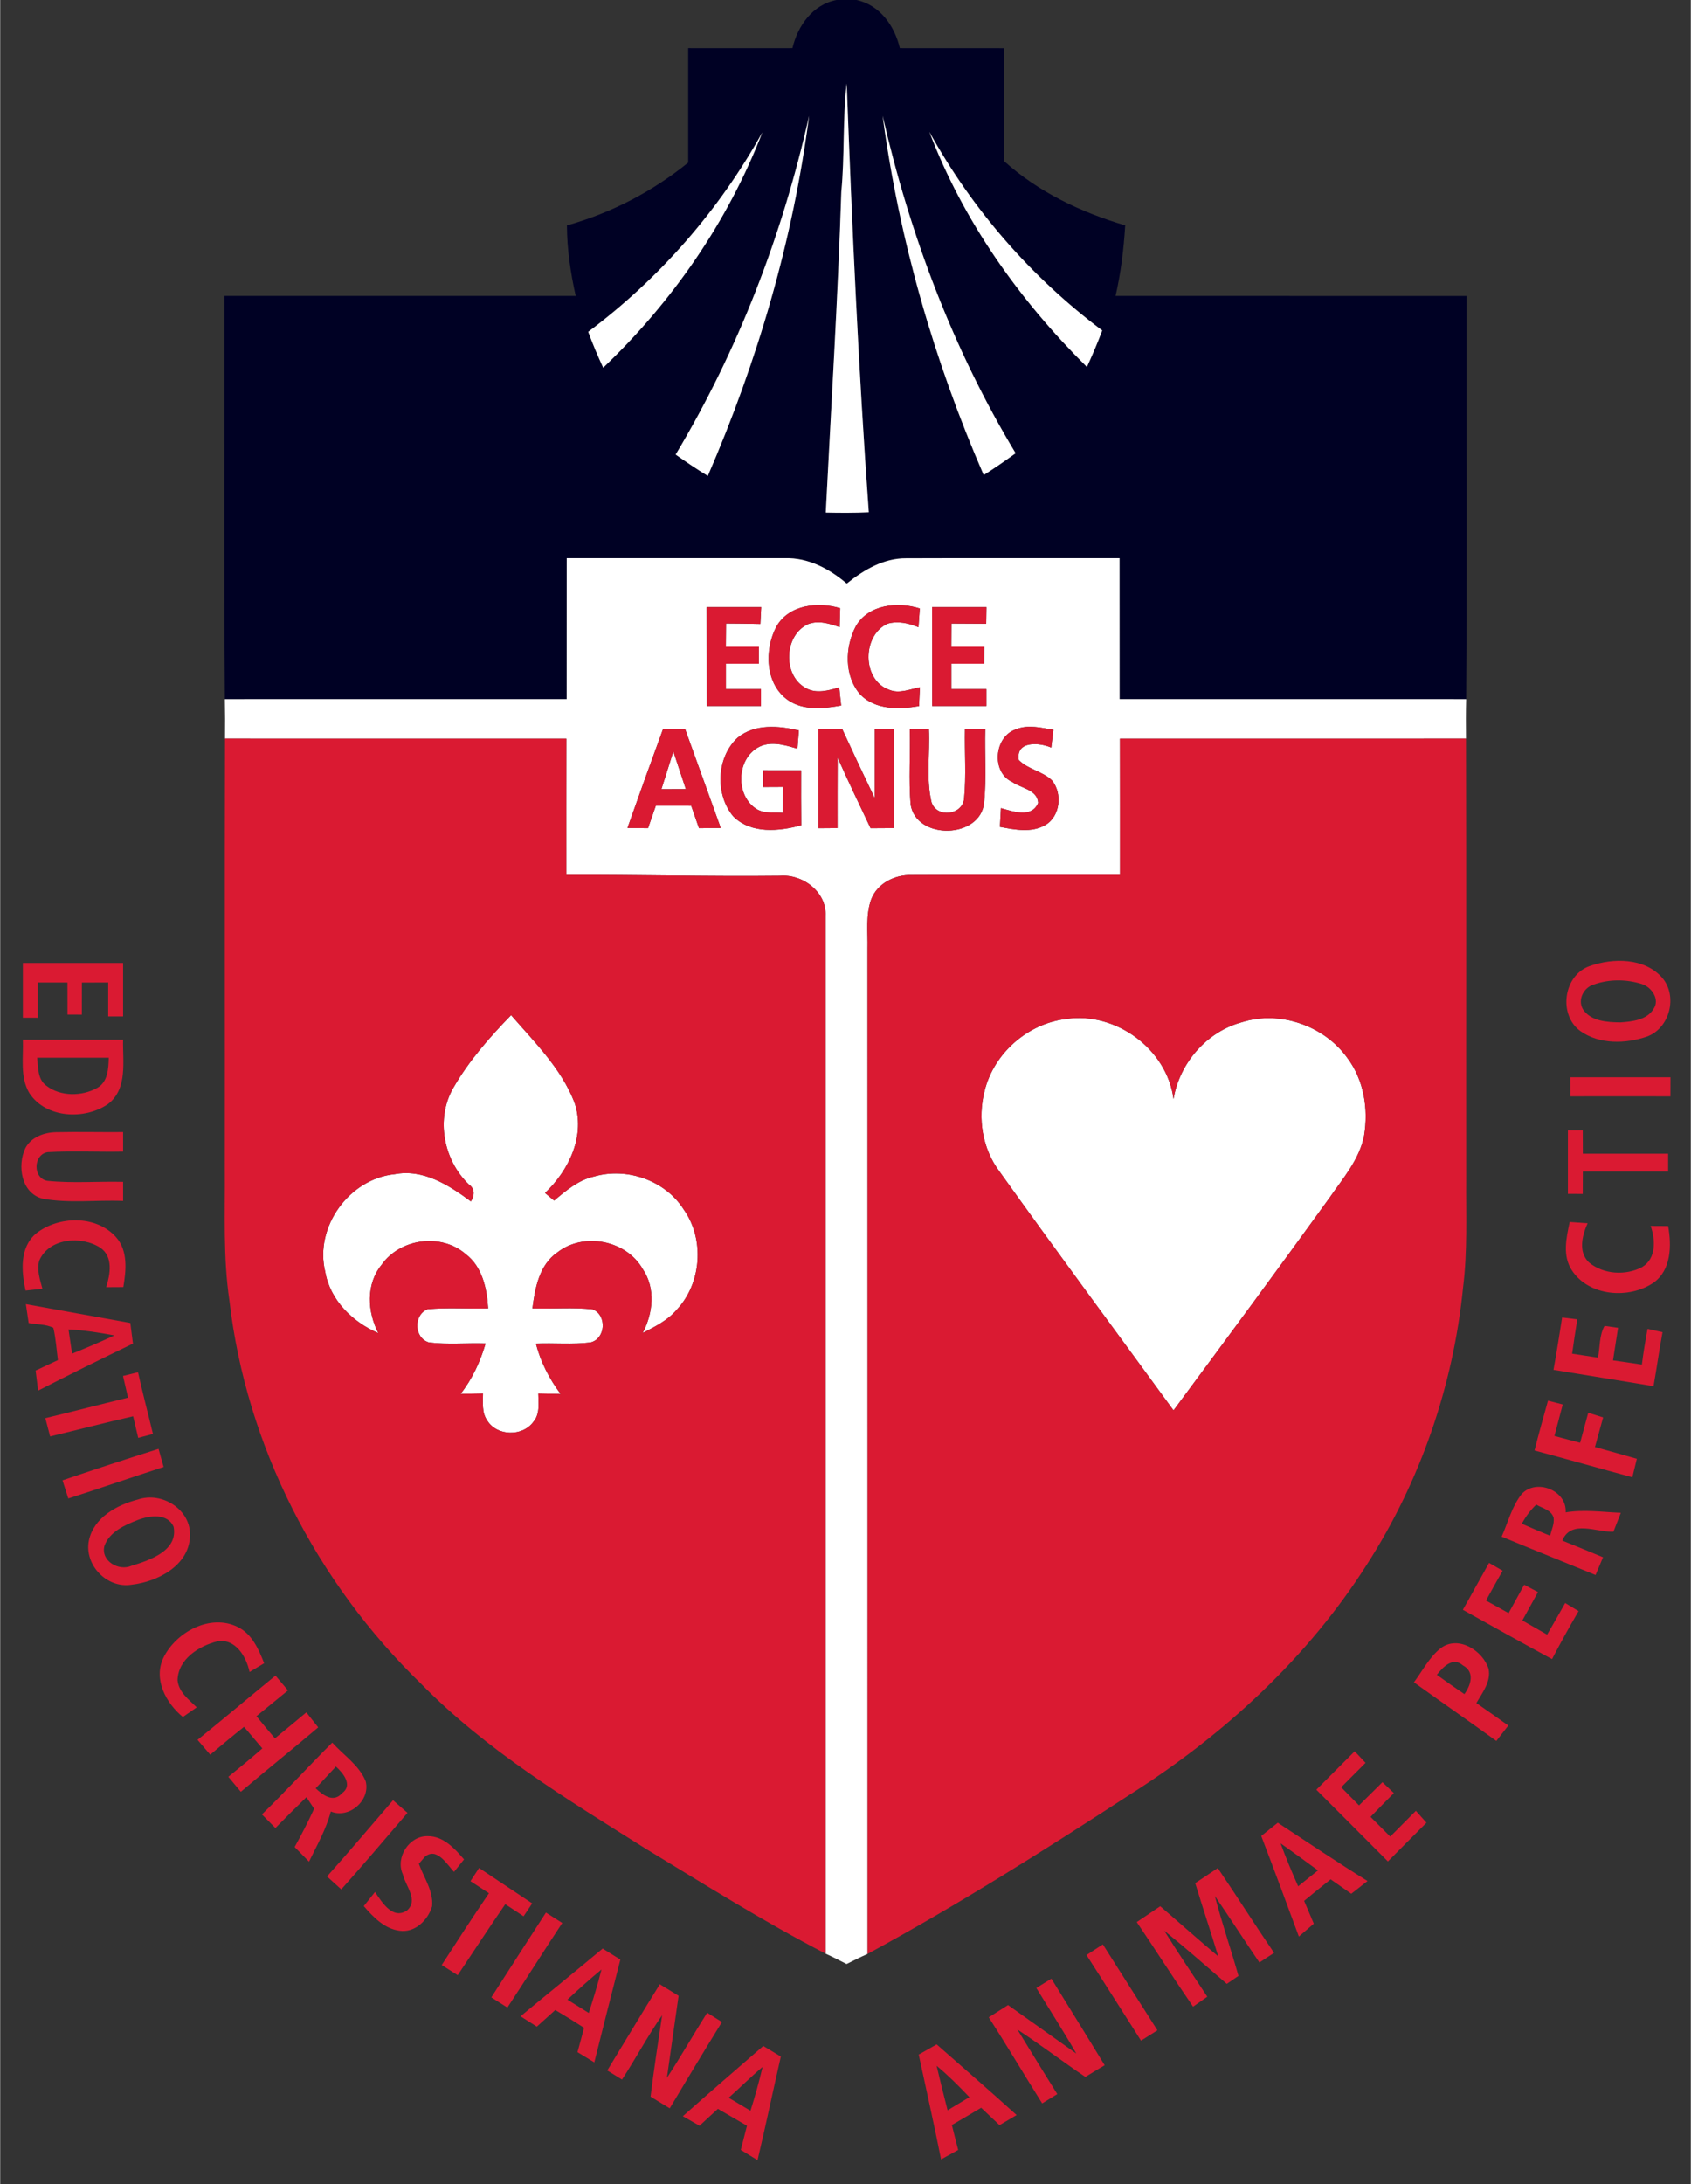 <?xml version="1.0" encoding="UTF-8" ?>
<!DOCTYPE svg PUBLIC "-//W3C//DTD SVG 1.1//EN" "http://www.w3.org/Graphics/SVG/1.1/DTD/svg11.dtd">
<svg width="208.5pt" height="269.25pt" viewBox="0 0 360 465" version="1.1" xmlns="http://www.w3.org/2000/svg">
<rect x="0" y="0" width="360" height="465" fill="#333333" stroke="none"/>
<g id="#000124ff">
<path fill="#000124" opacity="1.00" d=" M 178.09 0.00 L 182.35 0.00 C 187.33 1.07 190.46 5.52 191.57 10.25 C 198.96 10.27 206.35 10.25 213.74 10.26 C 213.73 18.26 213.77 26.26 213.72 34.26 C 221.06 40.88 230.14 45.20 239.56 47.98 C 239.25 53.03 238.64 58.06 237.51 63.00 C 262.42 63.00 287.33 63.00 312.24 63.01 C 312.20 91.62 312.36 120.23 312.16 148.84 C 287.56 148.82 262.97 148.84 238.37 148.83 C 238.36 138.83 238.37 128.83 238.36 118.83 C 223.21 118.85 208.06 118.79 192.91 118.85 C 188.12 118.82 183.87 121.33 180.27 124.24 C 176.59 121.09 172.05 118.68 167.09 118.83 C 151.61 118.83 136.12 118.84 120.64 118.83 C 120.63 128.83 120.64 138.83 120.63 148.83 C 96.37 148.85 72.10 148.82 47.84 148.84 C 47.64 120.23 47.80 91.62 47.76 63.00 C 72.69 63.00 97.62 63.00 122.55 63.00 C 121.45 58.07 120.70 53.05 120.68 47.99 C 130.09 45.35 138.91 40.78 146.50 34.62 C 146.50 26.50 146.50 18.37 146.50 10.25 C 153.90 10.25 161.30 10.27 168.70 10.25 C 169.83 5.49 173.02 0.96 178.09 0.00 M 179.11 40.82 C 178.37 63.61 176.95 86.36 175.80 109.12 C 178.85 109.19 181.91 109.20 184.96 109.06 C 182.77 78.68 181.39 48.23 180.26 17.79 C 179.37 25.43 179.85 33.17 179.11 40.82 M 172.25 24.66 C 166.58 49.98 157.18 74.49 143.83 96.77 C 146.07 98.35 148.34 99.89 150.68 101.31 C 161.26 76.90 168.83 51.07 172.25 24.66 M 187.91 24.66 C 191.41 51.00 198.85 76.77 209.43 101.13 C 211.75 99.66 214.01 98.09 216.23 96.49 C 202.86 74.33 193.67 49.85 187.91 24.66 M 125.21 70.64 C 126.17 73.23 127.24 75.77 128.40 78.28 C 143.10 64.29 154.98 47.14 162.29 28.18 C 153.10 44.76 140.39 59.29 125.21 70.64 M 197.86 28.07 C 205.04 47.02 217.05 63.92 231.41 78.12 C 232.58 75.56 233.69 72.98 234.67 70.35 C 219.59 59.06 206.96 44.57 197.86 28.07 Z" />
</g>
<g id="#ffffffff">
<path fill="#ffffff" opacity="1.00" d=" M 179.11 40.82 C 179.85 33.17 179.37 25.43 180.26 17.79 C 181.39 48.23 182.77 78.68 184.96 109.06 C 181.91 109.20 178.85 109.19 175.80 109.12 C 176.95 86.36 178.37 63.61 179.11 40.82 Z" />
<path fill="#ffffff" opacity="1.00" d=" M 172.25 24.66 C 168.83 51.07 161.26 76.90 150.68 101.31 C 148.34 99.89 146.07 98.35 143.83 96.77 C 157.18 74.49 166.58 49.98 172.25 24.66 Z" />
<path fill="#ffffff" opacity="1.00" d=" M 187.91 24.66 C 193.67 49.85 202.86 74.33 216.23 96.49 C 214.01 98.09 211.75 99.66 209.43 101.13 C 198.85 76.77 191.41 51.00 187.91 24.66 Z" />
<path fill="#ffffff" opacity="1.00" d=" M 125.21 70.64 C 140.39 59.29 153.10 44.76 162.29 28.18 C 154.98 47.14 143.10 64.29 128.40 78.28 C 127.24 75.77 126.17 73.23 125.21 70.64 Z" />
<path fill="#ffffff" opacity="1.00" d=" M 197.86 28.07 C 206.96 44.57 219.59 59.06 234.67 70.35 C 233.69 72.98 232.58 75.56 231.41 78.12 C 217.05 63.92 205.04 47.02 197.86 28.07 Z" />
<path fill="#ffffff" opacity="1.00" d=" M 120.64 118.83 C 136.12 118.84 151.61 118.83 167.09 118.83 C 172.05 118.68 176.59 121.09 180.27 124.24 C 183.87 121.33 188.12 118.82 192.91 118.85 C 208.06 118.79 223.21 118.85 238.36 118.83 C 238.37 128.83 238.36 138.83 238.37 148.83 C 262.97 148.84 287.56 148.82 312.16 148.84 C 312.09 151.64 312.10 154.44 312.13 157.24 C 287.57 157.25 263.01 157.24 238.44 157.25 C 238.46 166.91 238.45 176.58 238.45 186.25 C 223.64 186.27 208.84 186.20 194.03 186.28 C 190.50 186.19 186.78 188.03 185.47 191.46 C 184.26 194.82 184.78 198.48 184.69 201.99 C 184.72 273.31 184.69 344.63 184.70 415.96 C 183.19 416.63 181.71 417.36 180.23 418.11 C 178.75 417.35 177.26 416.59 175.75 415.90 C 175.74 342.26 175.76 268.62 175.75 194.98 C 176.02 189.85 170.84 186.01 166.00 186.44 C 150.85 186.61 135.70 186.20 120.55 186.25 C 120.55 176.58 120.54 166.92 120.56 157.25 C 96.33 157.24 72.10 157.26 47.87 157.24 C 47.90 154.44 47.90 151.64 47.84 148.84 C 72.10 148.82 96.37 148.85 120.63 148.83 C 120.64 138.83 120.63 128.83 120.64 118.83 M 150.44 129.25 C 150.47 136.26 150.44 143.28 150.46 150.30 C 154.30 150.30 158.15 150.30 162.00 150.30 C 162.00 149.40 162.00 147.60 162.00 146.70 C 159.51 146.70 157.02 146.70 154.53 146.70 C 154.54 144.90 154.54 143.10 154.53 141.29 C 156.87 141.30 159.20 141.30 161.54 141.30 C 161.54 140.40 161.54 138.60 161.55 137.70 C 159.20 137.70 156.86 137.70 154.52 137.70 C 154.54 136.04 154.55 134.39 154.56 132.73 C 156.99 132.74 159.43 132.77 161.87 132.83 C 161.92 131.63 161.98 130.44 162.05 129.25 C 158.18 129.25 154.31 129.25 150.44 129.25 M 165.33 133.31 C 162.66 138.24 162.84 145.69 167.85 149.11 C 171.16 151.32 175.36 150.86 179.08 150.20 C 178.93 148.91 178.79 147.63 178.67 146.34 C 176.36 147.00 173.78 147.76 171.53 146.47 C 166.58 143.78 166.89 135.22 172.02 132.87 C 174.24 132.00 176.62 132.75 178.75 133.51 C 178.78 132.16 178.83 130.81 178.87 129.47 C 174.18 128.06 168.02 128.69 165.33 133.31 M 182.21 133.29 C 179.85 137.75 179.69 143.92 183.16 147.87 C 186.41 151.17 191.42 151.04 195.66 150.32 C 195.72 148.98 195.77 147.64 195.85 146.30 C 193.71 146.72 191.45 147.75 189.29 146.84 C 183.47 144.78 183.52 135.24 188.96 132.77 C 191.18 132.13 193.47 132.66 195.54 133.53 C 195.62 132.19 195.72 130.86 195.82 129.53 C 191.13 128.03 184.90 128.66 182.21 133.29 M 198.44 129.25 C 198.47 136.26 198.44 143.28 198.46 150.30 C 202.30 150.30 206.15 150.30 210.00 150.30 C 210.00 149.40 210.00 147.60 210.00 146.70 C 207.51 146.70 205.02 146.70 202.53 146.70 C 202.54 144.90 202.54 143.10 202.53 141.29 C 204.87 141.30 207.20 141.30 209.54 141.30 C 209.54 140.40 209.55 138.60 209.55 137.70 C 207.20 137.70 204.86 137.70 202.52 137.70 C 202.53 136.05 202.55 134.39 202.56 132.74 C 205.02 132.75 207.49 132.76 209.96 132.78 C 209.98 131.60 209.99 130.42 210.01 129.25 C 206.16 129.25 202.30 129.25 198.44 129.25 M 141.14 155.22 C 138.57 162.22 136.04 169.24 133.57 176.27 C 135.03 176.28 136.49 176.30 137.95 176.31 C 138.50 174.72 139.06 173.12 139.61 171.53 C 142.12 171.54 144.63 171.55 147.15 171.55 C 147.70 173.13 148.25 174.72 148.80 176.31 C 150.34 176.30 151.89 176.28 153.44 176.27 C 150.94 169.26 148.38 162.27 145.87 155.27 C 144.29 155.25 142.71 155.23 141.14 155.22 M 157.05 157.02 C 152.51 161.16 152.18 169.17 156.12 173.82 C 159.95 177.57 165.82 176.99 170.58 175.69 C 170.53 171.79 170.54 167.90 170.55 164.01 C 167.85 164.00 165.15 164.00 162.45 164.00 C 162.45 164.89 162.45 166.66 162.45 167.55 C 163.87 167.54 165.29 167.53 166.72 167.53 C 166.70 169.37 166.68 171.21 166.66 173.05 C 164.73 172.89 162.57 173.29 160.88 172.12 C 156.59 169.21 156.81 161.79 161.28 159.17 C 163.94 157.62 167.04 158.59 169.76 159.39 C 169.86 158.09 169.96 156.79 170.07 155.50 C 165.76 154.49 160.71 154.05 157.05 157.02 M 174.24 155.23 C 174.26 162.26 174.24 169.29 174.25 176.32 C 175.26 176.31 177.29 176.30 178.30 176.29 C 178.30 171.28 178.29 166.27 178.32 161.27 C 180.57 166.32 182.96 171.32 185.34 176.32 C 186.99 176.30 188.65 176.30 190.30 176.29 C 190.30 169.28 190.29 162.27 190.31 155.26 C 188.95 155.25 187.59 155.24 186.24 155.23 C 186.25 160.14 186.25 165.05 186.24 169.96 C 183.91 165.08 181.59 160.18 179.33 155.26 C 177.63 155.25 175.93 155.24 174.24 155.23 M 193.69 155.26 C 193.84 160.59 193.43 165.94 193.86 171.25 C 195.06 178.94 208.84 178.61 209.53 170.78 C 210.03 165.62 209.62 160.41 209.76 155.23 C 208.32 155.24 206.88 155.25 205.44 155.25 C 205.34 160.18 205.73 165.14 205.25 170.06 C 204.84 173.62 199.30 174.17 198.30 170.72 C 197.13 165.66 198.01 160.38 197.76 155.23 C 196.40 155.24 195.05 155.25 193.69 155.26 M 216.31 155.26 C 211.65 156.76 210.97 164.41 215.51 166.47 C 217.38 167.80 220.87 168.12 221.03 170.92 C 219.65 174.24 215.66 172.75 213.10 172.04 C 213.03 173.37 212.95 174.70 212.88 176.03 C 216.05 176.63 219.61 177.36 222.57 175.63 C 225.77 173.75 226.23 168.88 223.95 166.11 C 221.93 164.17 218.87 163.80 216.90 161.80 C 216.21 157.65 221.32 158.05 223.81 159.15 C 223.96 157.89 224.11 156.63 224.27 155.37 C 221.66 154.94 218.88 154.19 216.31 155.26 Z" />
<path fill="#ffffff" opacity="1.00" d=" M 140.80 168.00 C 141.65 165.32 142.51 162.65 143.34 159.97 C 144.23 162.64 145.12 165.31 146.00 167.99 C 144.27 167.99 142.53 168.00 140.80 168.00 Z" />
<path fill="#ffffff" opacity="1.00" d=" M 96.52 231.53 C 99.81 225.82 104.21 220.82 108.79 216.11 C 113.77 221.85 119.43 227.41 122.25 234.61 C 124.73 241.65 121.13 249.12 116.02 253.97 C 116.51 254.38 117.47 255.19 117.95 255.59 C 120.49 253.46 123.12 251.21 126.44 250.47 C 133.42 248.43 141.63 251.28 145.55 257.48 C 150.05 263.82 149.36 273.27 143.99 278.90 C 142.06 281.13 139.39 282.45 136.81 283.77 C 139.01 279.59 139.61 274.30 136.85 270.21 C 133.36 264.01 124.26 262.23 118.67 266.60 C 114.78 269.25 113.89 274.20 113.33 278.53 C 117.61 278.68 121.93 278.27 126.19 278.74 C 129.24 280.01 128.92 284.99 125.72 285.78 C 121.86 286.28 117.95 285.87 114.07 286.04 C 115.08 289.94 116.93 293.55 119.34 296.76 C 117.75 296.72 116.17 296.69 114.58 296.67 C 114.60 298.68 114.98 301.00 113.55 302.67 C 111.24 305.88 105.75 305.77 103.68 302.36 C 102.52 300.67 102.82 298.58 102.81 296.66 C 101.21 296.68 99.62 296.71 98.02 296.75 C 100.53 293.57 102.23 289.87 103.36 286.01 C 99.34 285.87 95.28 286.30 91.27 285.78 C 88.11 284.81 87.96 279.94 91.00 278.71 C 95.28 278.32 99.60 278.65 103.90 278.54 C 103.65 274.30 102.67 269.64 99.08 266.94 C 93.86 262.45 85.16 263.64 81.22 269.25 C 77.83 273.39 78.18 279.26 80.52 283.81 C 75.03 281.44 70.26 276.81 69.21 270.73 C 66.89 261.22 74.28 250.97 83.98 249.97 C 90.12 248.80 95.54 252.30 100.23 255.76 C 101.03 254.51 101.11 253.06 99.80 252.15 C 94.38 246.98 92.68 238.09 96.52 231.53 Z" />
<path fill="#ffffff" opacity="1.00" d=" M 209.61 232.29 C 211.54 224.24 218.81 217.87 227.03 216.92 C 237.57 215.35 248.47 223.34 249.85 233.97 C 251.11 226.34 256.90 219.63 264.42 217.61 C 272.49 215.07 281.89 218.33 286.82 225.16 C 290.38 229.87 291.39 236.08 290.42 241.82 C 289.41 246.89 285.89 250.89 283.04 255.03 C 272.09 270.19 260.98 285.23 249.85 300.25 C 237.48 283.29 224.96 266.43 212.75 249.34 C 209.14 244.51 208.12 238.09 209.61 232.29 Z" />
</g>
<g id="#da1a32ff">
<path fill="#da1a32" opacity="1.00" d=" M 150.44 129.25 C 154.31 129.25 158.18 129.25 162.05 129.25 C 161.98 130.44 161.92 131.63 161.87 132.83 C 159.43 132.77 156.99 132.74 154.56 132.73 C 154.55 134.39 154.54 136.04 154.52 137.70 C 156.86 137.70 159.20 137.70 161.55 137.70 C 161.54 138.60 161.54 140.40 161.54 141.30 C 159.20 141.30 156.87 141.30 154.53 141.29 C 154.54 143.10 154.54 144.90 154.53 146.70 C 157.02 146.70 159.51 146.70 162.00 146.70 C 162.00 147.60 162.00 149.40 162.00 150.30 C 158.15 150.30 154.30 150.30 150.46 150.30 C 150.44 143.28 150.47 136.26 150.44 129.25 Z" />
<path fill="#da1a32" opacity="1.00" d=" M 165.33 133.31 C 168.02 128.69 174.18 128.06 178.87 129.47 C 178.83 130.81 178.78 132.16 178.75 133.51 C 176.62 132.75 174.24 132.00 172.02 132.87 C 166.89 135.22 166.58 143.78 171.53 146.47 C 173.78 147.76 176.36 147.00 178.67 146.34 C 178.79 147.63 178.93 148.91 179.08 150.20 C 175.36 150.86 171.16 151.32 167.85 149.11 C 162.84 145.69 162.66 138.24 165.33 133.31 Z" />
<path fill="#da1a32" opacity="1.00" d=" M 182.21 133.29 C 184.90 128.66 191.13 128.03 195.82 129.53 C 195.72 130.86 195.62 132.19 195.54 133.53 C 193.47 132.66 191.18 132.13 188.96 132.77 C 183.52 135.24 183.47 144.78 189.29 146.84 C 191.45 147.75 193.71 146.72 195.85 146.30 C 195.77 147.64 195.72 148.98 195.66 150.32 C 191.42 151.04 186.41 151.17 183.16 147.87 C 179.69 143.92 179.85 137.75 182.21 133.29 Z" />
<path fill="#da1a32" opacity="1.00" d=" M 198.44 129.25 C 202.30 129.25 206.16 129.25 210.01 129.25 C 209.99 130.42 209.98 131.60 209.96 132.78 C 207.49 132.76 205.02 132.75 202.56 132.74 C 202.55 134.39 202.53 136.05 202.52 137.70 C 204.86 137.70 207.20 137.70 209.55 137.70 C 209.55 138.60 209.54 140.40 209.54 141.30 C 207.20 141.30 204.87 141.30 202.53 141.29 C 202.54 143.10 202.54 144.90 202.53 146.70 C 205.02 146.70 207.51 146.70 210.00 146.70 C 210.00 147.60 210.00 149.40 210.00 150.30 C 206.15 150.30 202.30 150.30 198.46 150.30 C 198.44 143.28 198.47 136.26 198.44 129.25 Z" />
<path fill="#da1a32" opacity="1.00" d=" M 141.14 155.22 C 142.71 155.23 144.29 155.25 145.87 155.27 C 148.38 162.27 150.94 169.26 153.44 176.27 C 151.89 176.28 150.34 176.30 148.80 176.31 C 148.25 174.72 147.70 173.13 147.15 171.55 C 144.63 171.55 142.12 171.54 139.61 171.53 C 139.06 173.12 138.50 174.72 137.95 176.31 C 136.49 176.30 135.03 176.28 133.57 176.27 C 136.04 169.24 138.57 162.22 141.14 155.22 M 140.80 168.00 C 142.53 168.00 144.27 167.99 146.00 167.99 C 145.12 165.31 144.23 162.64 143.34 159.97 C 142.51 162.65 141.65 165.32 140.80 168.00 Z" />
<path fill="#da1a32" opacity="1.00" d=" M 157.05 157.02 C 160.71 154.05 165.76 154.49 170.07 155.50 C 169.96 156.79 169.86 158.09 169.76 159.39 C 167.04 158.59 163.94 157.62 161.28 159.17 C 156.81 161.79 156.59 169.21 160.88 172.12 C 162.57 173.29 164.73 172.89 166.66 173.05 C 166.68 171.21 166.70 169.37 166.72 167.53 C 165.29 167.53 163.87 167.54 162.45 167.55 C 162.45 166.66 162.45 164.89 162.45 164.00 C 165.15 164.00 167.85 164.00 170.55 164.01 C 170.54 167.90 170.53 171.79 170.58 175.69 C 165.82 176.99 159.95 177.57 156.12 173.82 C 152.18 169.17 152.51 161.16 157.05 157.02 Z" />
<path fill="#da1a32" opacity="1.00" d=" M 174.24 155.23 C 175.93 155.24 177.63 155.25 179.33 155.26 C 181.59 160.18 183.91 165.08 186.24 169.96 C 186.25 165.05 186.25 160.14 186.24 155.23 C 187.59 155.24 188.95 155.25 190.31 155.26 C 190.29 162.27 190.30 169.28 190.30 176.29 C 188.65 176.30 186.99 176.30 185.34 176.32 C 182.96 171.32 180.57 166.32 178.32 161.27 C 178.29 166.27 178.30 171.28 178.30 176.29 C 177.29 176.30 175.26 176.31 174.25 176.32 C 174.24 169.29 174.26 162.26 174.24 155.23 Z" />
<path fill="#da1a32" opacity="1.00" d=" M 193.69 155.26 C 195.05 155.25 196.40 155.24 197.76 155.23 C 198.01 160.38 197.13 165.66 198.30 170.72 C 199.30 174.17 204.84 173.62 205.25 170.06 C 205.73 165.14 205.34 160.18 205.44 155.25 C 206.88 155.25 208.32 155.24 209.76 155.23 C 209.62 160.41 210.03 165.62 209.53 170.78 C 208.84 178.61 195.06 178.94 193.86 171.25 C 193.43 165.94 193.84 160.59 193.69 155.26 Z" />
<path fill="#da1a32" opacity="1.00" d=" M 216.31 155.26 C 218.88 154.19 221.66 154.94 224.27 155.37 C 224.11 156.63 223.96 157.89 223.81 159.15 C 221.32 158.05 216.21 157.65 216.90 161.80 C 218.87 163.80 221.93 164.17 223.95 166.11 C 226.23 168.88 225.77 173.75 222.57 175.63 C 219.61 177.36 216.05 176.63 212.88 176.03 C 212.95 174.70 213.03 173.37 213.10 172.04 C 215.66 172.75 219.65 174.24 221.03 170.92 C 220.87 168.12 217.38 167.80 215.51 166.47 C 210.97 164.41 211.65 156.76 216.31 155.26 Z" />
<path fill="#da1a32" opacity="1.00" d=" M 47.87 157.24 C 72.10 157.26 96.33 157.24 120.56 157.25 C 120.54 166.92 120.55 176.58 120.55 186.25 C 135.70 186.20 150.85 186.61 166.00 186.44 C 170.84 186.01 176.02 189.85 175.75 194.98 C 175.76 268.62 175.74 342.26 175.75 415.90 C 162.61 409.11 150.06 401.21 137.42 393.54 C 120.67 383.00 103.51 372.63 89.57 358.40 C 67.36 336.85 52.39 307.76 48.82 276.94 C 47.44 267.69 47.90 258.33 47.83 249.02 C 47.86 218.43 47.79 187.83 47.87 157.24 M 96.52 231.53 C 92.68 238.09 94.38 246.98 99.80 252.15 C 101.11 253.06 101.03 254.51 100.23 255.76 C 95.54 252.30 90.12 248.80 83.98 249.97 C 74.28 250.97 66.89 261.22 69.21 270.73 C 70.26 276.81 75.03 281.44 80.52 283.81 C 78.18 279.26 77.83 273.39 81.22 269.25 C 85.16 263.64 93.86 262.45 99.08 266.94 C 102.67 269.64 103.65 274.30 103.90 278.54 C 99.60 278.65 95.28 278.32 91.00 278.71 C 87.96 279.94 88.11 284.81 91.27 285.78 C 95.28 286.30 99.34 285.87 103.36 286.01 C 102.23 289.87 100.53 293.57 98.02 296.75 C 99.62 296.71 101.21 296.68 102.81 296.66 C 102.82 298.58 102.52 300.67 103.68 302.36 C 105.75 305.77 111.24 305.88 113.55 302.67 C 114.98 301.00 114.60 298.68 114.58 296.67 C 116.17 296.69 117.75 296.72 119.34 296.76 C 116.93 293.55 115.08 289.94 114.07 286.04 C 117.95 285.87 121.86 286.28 125.72 285.78 C 128.92 284.99 129.24 280.01 126.19 278.74 C 121.93 278.27 117.61 278.68 113.33 278.53 C 113.89 274.20 114.78 269.25 118.67 266.60 C 124.26 262.23 133.36 264.01 136.85 270.21 C 139.61 274.30 139.01 279.59 136.81 283.77 C 139.39 282.45 142.06 281.13 143.99 278.90 C 149.36 273.27 150.05 263.82 145.55 257.48 C 141.63 251.28 133.42 248.43 126.44 250.47 C 123.12 251.21 120.49 253.46 117.95 255.59 C 117.47 255.19 116.51 254.38 116.02 253.97 C 121.13 249.12 124.73 241.65 122.25 234.61 C 119.43 227.41 113.77 221.85 108.79 216.11 C 104.21 220.82 99.81 225.82 96.52 231.53 Z" />
<path fill="#da1a32" opacity="1.00" d=" M 238.44 157.25 C 263.01 157.24 287.57 157.25 312.13 157.24 C 312.21 188.51 312.14 219.78 312.17 251.06 C 312.11 258.73 312.47 266.43 311.51 274.06 C 309.43 294.98 302.39 315.38 291.02 333.07 C 278.37 352.97 260.63 369.28 240.80 381.88 C 222.47 393.81 203.94 405.54 184.70 415.96 C 184.69 344.63 184.72 273.31 184.69 201.99 C 184.78 198.48 184.26 194.82 185.47 191.46 C 186.78 188.03 190.50 186.19 194.03 186.28 C 208.84 186.20 223.64 186.27 238.45 186.25 C 238.45 176.58 238.46 166.91 238.44 157.25 M 209.61 232.29 C 208.12 238.09 209.14 244.51 212.75 249.34 C 224.96 266.43 237.48 283.29 249.85 300.25 C 260.98 285.23 272.09 270.19 283.04 255.03 C 285.89 250.89 289.41 246.89 290.42 241.82 C 291.39 236.08 290.38 229.87 286.82 225.16 C 281.89 218.33 272.49 215.07 264.42 217.61 C 256.90 219.63 251.11 226.34 249.85 233.97 C 248.47 223.34 237.57 215.35 227.03 216.92 C 218.81 217.87 211.54 224.24 209.61 232.29 Z" />
<path fill="#da1a32" opacity="1.00" d=" M 4.83 205.00 C 11.94 205.00 19.06 205.00 26.17 205.00 C 26.17 208.80 26.17 212.59 26.17 216.39 C 25.38 216.39 23.79 216.39 23.00 216.39 C 23.00 213.98 23.00 211.57 23.00 209.16 C 21.13 209.16 19.27 209.17 17.40 209.18 C 17.39 211.45 17.39 213.73 17.39 216.00 C 16.62 216.00 15.10 215.99 14.33 215.99 C 14.34 213.72 14.33 211.44 14.32 209.17 C 12.21 209.17 10.11 209.16 8.00 209.16 C 8.00 211.66 8.00 214.16 8.00 216.67 C 7.21 216.66 5.62 216.66 4.83 216.66 C 4.83 212.77 4.83 208.89 4.83 205.00 Z" />
<path fill="#da1a32" opacity="1.00" d=" M 338.46 205.66 C 343.44 203.89 350.17 203.87 353.92 208.16 C 357.26 212.06 355.53 218.93 350.64 220.68 C 346.13 222.22 340.54 222.37 336.50 219.51 C 331.73 216.08 332.86 207.62 338.46 205.66 M 339.40 209.57 C 337.21 210.18 335.83 212.79 337.03 214.86 C 338.71 217.44 342.24 217.62 345.04 217.65 C 347.52 217.47 350.66 217.15 352.06 214.79 C 353.47 212.77 351.67 210.17 349.62 209.50 C 346.32 208.45 342.68 208.42 339.40 209.57 Z" />
<path fill="#da1a32" opacity="1.00" d=" M 4.83 221.34 C 11.94 221.33 19.05 221.33 26.17 221.34 C 26.05 225.95 27.20 231.75 22.99 235.01 C 18.02 238.46 9.74 238.09 6.22 232.72 C 4.17 229.29 4.98 225.13 4.83 221.34 M 7.87 225.17 C 8.11 227.25 7.93 229.76 9.84 231.14 C 12.84 233.46 17.40 233.41 20.64 231.61 C 22.95 230.33 23.05 227.49 23.12 225.17 C 18.03 225.16 12.95 225.16 7.87 225.17 Z" />
<path fill="#da1a32" opacity="1.00" d=" M 334.33 229.33 C 341.44 229.33 348.56 229.33 355.67 229.33 C 355.66 230.68 355.66 232.04 355.66 233.40 C 348.55 233.39 341.45 233.38 334.34 233.40 C 334.33 232.04 334.33 230.68 334.33 229.33 Z" />
<path fill="#da1a32" opacity="1.00" d=" M 5.35 244.44 C 6.58 242.05 9.37 241.07 11.90 241.02 C 16.66 240.92 21.41 241.04 26.17 241.00 C 26.16 242.39 26.16 243.77 26.17 245.16 C 20.82 245.26 15.45 244.98 10.11 245.27 C 7.01 245.78 6.91 250.84 10.03 251.38 C 15.39 251.93 20.79 251.47 26.17 251.60 C 26.17 252.62 26.17 254.65 26.17 255.66 C 20.46 255.42 14.67 256.21 9.02 255.18 C 4.48 254.02 3.60 248.15 5.35 244.44 Z" />
<path fill="#da1a32" opacity="1.00" d=" M 333.83 240.61 C 334.62 240.61 336.20 240.61 336.99 240.61 C 336.99 242.27 337.00 243.94 337.01 245.61 C 343.06 245.61 349.12 245.61 355.17 245.61 C 355.17 246.56 355.17 248.45 355.17 249.39 C 349.11 249.39 343.06 249.39 337.01 249.39 C 337.00 250.98 336.99 252.57 336.99 254.17 C 336.20 254.17 334.62 254.17 333.83 254.16 C 333.83 249.65 333.83 245.13 333.83 240.61 Z" />
<path fill="#da1a32" opacity="1.00" d=" M 7.65 262.58 C 12.42 258.82 20.41 258.63 24.64 263.34 C 27.25 266.24 26.82 270.44 26.22 274.00 C 25.31 274.00 23.48 274.01 22.57 274.02 C 23.43 271.28 24.09 267.55 21.35 265.64 C 17.33 263.02 10.40 263.51 8.31 268.38 C 7.76 270.38 8.47 272.41 8.99 274.34 C 7.79 274.49 6.60 274.62 5.40 274.74 C 4.52 270.64 4.09 265.58 7.65 262.58 Z" />
<path fill="#da1a32" opacity="1.00" d=" M 334.21 260.14 C 335.47 260.23 336.74 260.32 338.02 260.41 C 336.88 263.02 335.97 266.45 338.29 268.73 C 341.36 271.31 346.15 271.60 349.64 269.74 C 352.69 267.89 352.47 263.93 351.45 260.98 C 352.68 260.99 353.92 260.99 355.17 261.00 C 355.92 265.15 355.85 270.38 352.06 273.07 C 346.82 276.62 338.28 275.98 334.66 270.41 C 332.63 267.31 333.49 263.50 334.21 260.14 Z" />
<path fill="#da1a32" opacity="1.00" d=" M 5.47 277.63 C 12.89 278.94 20.29 280.33 27.71 281.64 C 27.90 283.10 28.09 284.56 28.27 286.03 C 21.51 289.29 14.77 292.62 8.08 296.04 C 7.90 294.61 7.72 293.19 7.54 291.77 C 9.12 291.02 10.70 290.28 12.29 289.55 C 11.99 287.26 11.84 284.93 11.32 282.68 C 9.72 281.86 7.80 282.00 6.06 281.65 C 5.87 280.31 5.67 278.97 5.47 277.63 M 14.54 283.01 C 14.80 284.73 15.06 286.45 15.31 288.17 C 18.34 286.95 21.35 285.67 24.32 284.29 C 21.09 283.69 17.83 283.17 14.54 283.01 Z" />
<path fill="#da1a32" opacity="1.00" d=" M 332.60 280.47 C 333.41 280.57 335.02 280.77 335.83 280.87 C 335.43 283.30 335.07 285.74 334.73 288.18 C 336.56 288.47 338.40 288.74 340.24 289.02 C 340.68 286.78 340.48 284.27 341.64 282.26 C 342.36 282.36 343.79 282.57 344.51 282.67 C 344.14 284.98 343.79 287.30 343.43 289.61 C 345.48 289.89 347.53 290.18 349.58 290.50 C 349.90 287.95 350.32 285.41 350.79 282.89 C 351.59 283.07 353.18 283.42 353.98 283.60 C 353.27 287.42 352.74 291.27 352.06 295.10 C 344.96 293.90 337.85 292.80 330.76 291.62 C 331.45 287.91 331.99 284.19 332.60 280.47 Z" />
<path fill="#da1a32" opacity="1.00" d=" M 26.15 292.92 C 26.95 292.72 28.55 292.33 29.35 292.13 C 30.32 296.53 31.48 300.88 32.53 305.26 C 31.74 305.47 30.17 305.89 29.39 306.10 C 29.03 304.57 28.67 303.03 28.31 301.51 C 22.39 302.84 16.53 304.39 10.63 305.79 C 10.29 304.49 9.95 303.19 9.61 301.90 C 15.49 300.49 21.34 298.97 27.22 297.54 C 26.87 296.00 26.51 294.46 26.15 292.92 Z" />
<path fill="#da1a32" opacity="1.00" d=" M 326.72 308.79 C 327.60 305.23 328.62 301.71 329.59 298.18 C 330.38 298.38 331.95 298.79 332.73 298.99 C 332.14 301.22 331.56 303.46 330.96 305.69 C 332.78 306.18 334.60 306.67 336.43 307.14 C 337.01 305.01 337.59 302.88 338.16 300.75 C 339.21 301.08 340.27 301.41 341.33 301.75 C 340.74 303.84 340.16 305.94 339.59 308.05 C 342.56 308.88 345.54 309.70 348.51 310.55 C 348.18 311.86 347.86 313.17 347.55 314.49 C 340.60 312.62 333.68 310.63 326.72 308.79 Z" />
<path fill="#da1a32" opacity="1.00" d=" M 13.27 315.14 C 20.06 312.82 26.88 310.60 33.72 308.44 C 33.99 309.41 34.53 311.34 34.80 312.30 C 28.01 314.49 21.29 316.84 14.50 319.00 C 14.19 318.04 13.58 316.10 13.27 315.14 Z" />
<path fill="#da1a32" opacity="1.00" d=" M 323.98 318.06 C 327.05 314.70 333.65 317.24 333.35 321.96 C 337.24 321.31 341.18 321.89 345.10 322.05 C 344.57 323.39 344.04 324.73 343.52 326.08 C 339.90 326.21 334.49 323.45 332.63 327.97 C 335.53 329.14 338.43 330.31 341.31 331.52 C 340.77 332.77 340.24 334.03 339.72 335.29 C 333.06 332.55 326.37 329.89 319.72 327.13 C 321.08 324.09 321.89 320.71 323.98 318.06 M 327.09 320.31 C 325.84 321.48 324.84 322.88 324.00 324.37 C 326.01 325.25 328.02 326.11 330.05 326.94 C 330.32 325.68 330.97 324.44 330.79 323.13 C 330.33 321.43 328.40 321.11 327.09 320.31 Z" />
<path fill="#da1a32" opacity="1.00" d=" M 29.33 319.22 C 34.46 317.46 40.71 321.39 40.41 327.03 C 40.23 333.29 33.47 336.75 27.98 337.36 C 22.74 338.22 17.87 333.17 18.88 327.98 C 19.89 323.07 24.86 320.37 29.33 319.22 M 29.38 323.55 C 26.59 324.62 23.24 326.09 22.19 329.12 C 21.39 332.32 25.24 334.54 27.97 333.33 C 31.79 332.17 37.92 330.14 36.93 325.03 C 35.64 322.09 31.83 322.62 29.38 323.55 Z" />
<path fill="#da1a32" opacity="1.00" d=" M 317.04 332.72 C 318.00 333.27 318.96 333.82 319.93 334.38 C 318.73 336.48 317.55 338.60 316.39 340.73 C 317.99 341.62 319.59 342.52 321.20 343.41 C 322.31 341.40 323.42 339.39 324.52 337.37 C 325.49 337.89 326.48 338.41 327.46 338.93 C 326.35 340.95 325.25 342.96 324.13 344.97 C 325.88 345.98 327.64 346.98 329.40 347.99 C 330.71 345.76 331.97 343.51 333.25 341.26 C 333.96 341.69 335.38 342.55 336.10 342.98 C 334.14 346.34 332.25 349.75 330.45 353.20 C 324.09 349.75 317.77 346.24 311.46 342.70 C 313.35 339.39 315.16 336.03 317.04 332.72 Z" />
<path fill="#da1a32" opacity="1.00" d=" M 34.76 352.91 C 37.45 347.41 44.75 343.47 50.59 346.36 C 53.63 347.85 55.04 351.11 56.21 354.08 C 55.17 354.70 54.13 355.32 53.10 355.94 C 52.42 352.70 50.10 348.74 46.23 349.42 C 42.31 350.40 37.87 353.21 37.77 357.70 C 38.01 360.24 40.18 361.82 41.85 363.47 C 40.86 364.15 39.88 364.83 38.90 365.52 C 35.31 362.59 32.56 357.47 34.76 352.91 Z" />
<path fill="#da1a32" opacity="1.00" d=" M 306.83 350.81 C 310.57 348.11 315.73 351.41 316.95 355.30 C 317.47 358.03 315.61 360.34 314.34 362.56 C 316.62 364.13 318.87 365.73 321.14 367.34 C 320.28 368.43 319.43 369.52 318.59 370.62 C 312.77 366.41 306.87 362.33 301.04 358.14 C 302.90 355.66 304.33 352.74 306.83 350.81 M 305.92 356.54 C 307.85 357.94 309.81 359.31 311.79 360.65 C 313.19 358.71 314.06 355.91 311.46 354.53 C 309.30 352.63 307.23 354.91 305.92 356.54 Z" />
<path fill="#da1a32" opacity="1.00" d=" M 42.02 370.39 C 47.60 365.88 53.07 361.25 58.62 356.71 C 59.51 357.75 60.39 358.81 61.28 359.86 C 59.05 361.68 56.82 363.53 54.57 365.35 C 55.86 366.94 57.16 368.51 58.50 370.07 C 60.75 368.25 62.96 366.38 65.19 364.54 C 66.03 365.60 66.87 366.67 67.72 367.73 C 62.27 372.36 56.69 376.82 51.24 381.44 C 50.36 380.37 49.47 379.31 48.58 378.25 C 51.03 376.28 53.45 374.28 55.82 372.21 C 54.51 370.68 53.21 369.15 51.92 367.62 C 49.48 369.55 47.11 371.55 44.72 373.54 C 43.82 372.49 42.92 371.44 42.02 370.39 Z" />
<path fill="#da1a32" opacity="1.00" d=" M 55.73 386.26 C 60.85 381.29 65.65 376.01 70.71 370.98 C 73.12 373.66 76.43 375.77 77.83 379.21 C 78.87 383.26 74.32 387.26 70.40 385.64 C 69.42 389.42 67.45 392.82 65.76 396.32 C 64.74 395.27 63.72 394.23 62.70 393.20 C 64.18 390.53 65.58 387.82 66.85 385.05 C 66.30 384.22 65.76 383.40 65.21 382.59 C 62.98 384.75 60.78 386.95 58.60 389.16 C 57.64 388.19 56.69 387.22 55.73 386.26 M 67.18 380.70 C 68.70 382.15 70.96 383.85 72.77 381.76 C 75.18 380.06 73.03 377.46 71.49 376.07 C 70.05 377.61 68.62 379.15 67.18 380.70 Z" />
<path fill="#da1a32" opacity="1.00" d=" M 280.26 381.00 C 282.98 378.26 285.71 375.54 288.43 372.82 C 289.01 373.43 290.16 374.67 290.74 375.28 C 289.00 377.01 287.27 378.74 285.55 380.48 C 286.81 381.77 288.08 383.05 289.35 384.34 C 291.02 382.69 292.68 381.05 294.34 379.40 C 295.15 380.17 295.96 380.94 296.77 381.72 C 295.10 383.39 293.45 385.09 291.80 386.78 C 293.20 388.18 294.60 389.58 296.00 390.98 C 297.83 389.15 299.65 387.33 301.46 385.49 C 302.02 386.12 303.15 387.40 303.71 388.03 C 300.97 390.78 298.22 393.51 295.50 396.27 C 290.44 391.16 285.33 386.10 280.26 381.00 Z" />
<path fill="#da1a32" opacity="1.00" d=" M 69.59 399.47 C 74.36 394.14 78.97 388.66 83.65 383.24 C 84.67 384.14 85.70 385.04 86.73 385.93 C 82.05 391.38 77.42 396.86 72.63 402.22 C 71.62 401.30 70.61 400.38 69.59 399.47 Z" />
<path fill="#da1a32" opacity="1.00" d=" M 268.53 390.85 C 269.70 389.90 270.87 388.97 272.05 388.03 C 278.40 392.19 284.70 396.44 291.16 400.44 C 290.00 401.34 288.85 402.24 287.70 403.15 C 286.23 402.12 284.77 401.10 283.31 400.08 C 281.41 401.59 279.53 403.12 277.66 404.66 C 278.34 406.28 279.03 407.90 279.72 409.52 C 278.66 410.43 277.60 411.35 276.54 412.26 C 273.91 405.11 271.25 397.97 268.53 390.85 M 272.65 392.43 C 273.78 395.52 275.06 398.55 276.39 401.56 C 277.79 400.43 279.19 399.30 280.61 398.18 C 277.96 396.25 275.33 394.30 272.65 392.43 Z" />
<path fill="#da1a32" opacity="1.00" d=" M 85.74 399.02 C 84.09 395.45 87.09 390.80 91.02 390.89 C 94.36 390.85 96.77 393.51 98.77 395.84 C 98.24 396.51 97.16 397.84 96.63 398.50 C 95.12 396.85 92.95 393.17 90.44 395.27 C 90.12 395.64 89.48 396.39 89.15 396.77 C 90.21 399.72 92.27 402.56 91.97 405.82 C 91.09 408.77 88.30 411.53 85.01 411.02 C 81.78 410.58 79.44 408.11 77.42 405.78 C 78.22 404.78 79.02 403.78 79.81 402.78 C 81.29 404.92 83.53 408.72 86.60 406.73 C 89.16 404.51 86.29 401.48 85.74 399.02 Z" />
<path fill="#da1a32" opacity="1.00" d=" M 100.14 400.47 C 100.60 399.77 101.51 398.36 101.97 397.66 C 105.74 400.16 109.51 402.68 113.28 405.20 C 112.67 406.11 112.06 407.03 111.45 407.95 C 110.15 407.09 108.85 406.22 107.55 405.37 C 104.11 410.36 100.80 415.45 97.42 420.49 C 96.29 419.76 95.15 419.03 94.02 418.32 C 97.33 413.20 100.64 408.07 104.08 403.04 C 102.77 402.17 101.45 401.32 100.14 400.47 Z" />
<path fill="#da1a32" opacity="1.00" d=" M 254.47 400.89 C 256.07 399.81 257.66 398.74 259.27 397.68 C 263.32 403.66 267.19 409.76 271.26 415.74 C 270.21 416.41 269.17 417.10 268.14 417.79 C 264.93 413.10 261.88 408.30 258.65 403.63 C 260.14 409.35 262.07 414.95 263.68 420.64 C 262.85 421.20 262.02 421.76 261.19 422.33 C 256.78 418.53 252.40 414.67 247.87 411.01 C 250.83 415.75 253.96 420.40 257.04 425.07 C 256.02 425.77 255.01 426.48 254.01 427.19 C 249.93 421.24 246.05 415.16 242.02 409.18 C 243.69 408.06 245.36 406.94 247.02 405.81 C 251.15 409.35 255.20 412.99 259.37 416.48 C 257.78 411.27 256.06 406.10 254.47 400.89 Z" />
<path fill="#da1a32" opacity="1.00" d=" M 116.21 407.16 C 117.37 407.89 118.53 408.63 119.69 409.37 C 115.74 415.34 111.94 421.40 108.00 427.38 C 106.86 426.65 105.72 425.93 104.58 425.21 C 108.44 419.18 112.32 413.17 116.21 407.16 Z" />
<path fill="#da1a32" opacity="1.00" d=" M 231.32 416.20 C 232.48 415.44 233.64 414.69 234.80 413.93 C 238.65 420.04 242.55 426.12 246.42 432.22 C 245.25 432.95 244.09 433.68 242.93 434.42 C 239.05 428.35 235.22 422.25 231.32 416.20 Z" />
<path fill="#da1a32" opacity="1.00" d=" M 128.29 414.82 C 129.55 415.60 130.80 416.38 132.06 417.17 C 130.18 424.45 128.33 431.75 126.51 439.05 C 125.32 438.32 124.12 437.59 122.93 436.87 C 123.41 435.15 123.87 433.41 124.33 431.69 C 122.31 430.39 120.27 429.12 118.20 427.90 C 116.90 429.08 115.58 430.26 114.27 431.44 C 113.11 430.70 111.95 429.97 110.80 429.24 C 116.61 424.41 122.50 419.67 128.29 414.82 M 128.04 419.27 C 125.56 421.34 123.14 423.48 120.79 425.70 C 122.30 426.65 123.81 427.59 125.33 428.53 C 126.31 425.46 127.27 422.39 128.04 419.27 Z" />
<path fill="#da1a32" opacity="1.00" d=" M 220.64 423.21 C 221.71 422.55 222.78 421.88 223.84 421.22 C 227.62 427.37 231.44 433.49 235.19 439.66 C 233.81 440.47 232.44 441.31 231.08 442.15 C 226.21 438.86 221.53 435.29 216.61 432.06 C 219.43 436.65 222.23 441.24 225.10 445.80 C 224.02 446.45 222.95 447.11 221.88 447.78 C 218.05 441.70 214.40 435.51 210.50 429.46 C 211.87 428.59 213.24 427.72 214.61 426.85 C 219.46 430.28 224.31 433.72 229.15 437.17 C 226.44 432.44 223.47 427.87 220.64 423.21 Z" />
<path fill="#da1a32" opacity="1.00" d=" M 129.27 440.77 C 133.01 434.66 136.67 428.49 140.46 422.42 C 141.79 423.23 143.13 424.05 144.46 424.87 C 143.64 430.69 142.78 436.51 141.97 442.34 C 144.96 437.79 147.64 433.07 150.54 428.48 C 151.59 429.14 152.64 429.80 153.69 430.46 C 149.93 436.55 146.24 442.68 142.57 448.83 C 141.21 448.00 139.85 447.17 138.49 446.34 C 139.20 440.55 140.09 434.78 140.95 429.02 C 137.87 433.43 135.35 438.20 132.41 442.71 C 131.62 442.22 130.06 441.25 129.27 440.77 Z" />
<path fill="#da1a32" opacity="1.00" d=" M 195.59 437.39 C 196.86 436.66 198.13 435.95 199.41 435.22 C 205.10 440.21 210.82 445.18 216.44 450.26 C 215.23 450.97 214.01 451.68 212.80 452.41 C 211.49 451.18 210.19 449.95 208.89 448.71 C 206.82 449.95 204.73 451.17 202.65 452.38 C 203.09 454.14 203.53 455.92 204.00 457.69 C 202.78 458.35 201.57 459.02 200.35 459.70 C 198.87 452.24 197.18 444.83 195.59 437.39 M 199.41 439.78 C 200.14 442.94 200.94 446.10 201.74 449.25 C 203.29 448.32 204.84 447.39 206.38 446.45 C 204.16 444.11 201.89 441.83 199.41 439.78 Z" />
<path fill="#da1a32" opacity="1.00" d=" M 145.36 450.51 C 151.03 445.47 156.76 440.52 162.49 435.56 C 163.73 436.30 164.98 437.06 166.23 437.81 C 164.55 445.15 163.01 452.53 161.27 459.86 C 160.08 459.13 158.89 458.40 157.70 457.68 C 158.14 455.97 158.58 454.25 159.02 452.54 C 156.96 451.33 154.89 450.13 152.83 448.94 C 151.52 450.13 150.21 451.33 148.92 452.54 C 147.73 451.86 146.55 451.18 145.36 450.51 M 155.12 446.58 C 156.67 447.50 158.22 448.41 159.77 449.34 C 160.74 446.26 161.60 443.16 162.34 440.02 C 159.85 442.12 157.56 444.42 155.12 446.58 Z" />
</g>
</svg>

